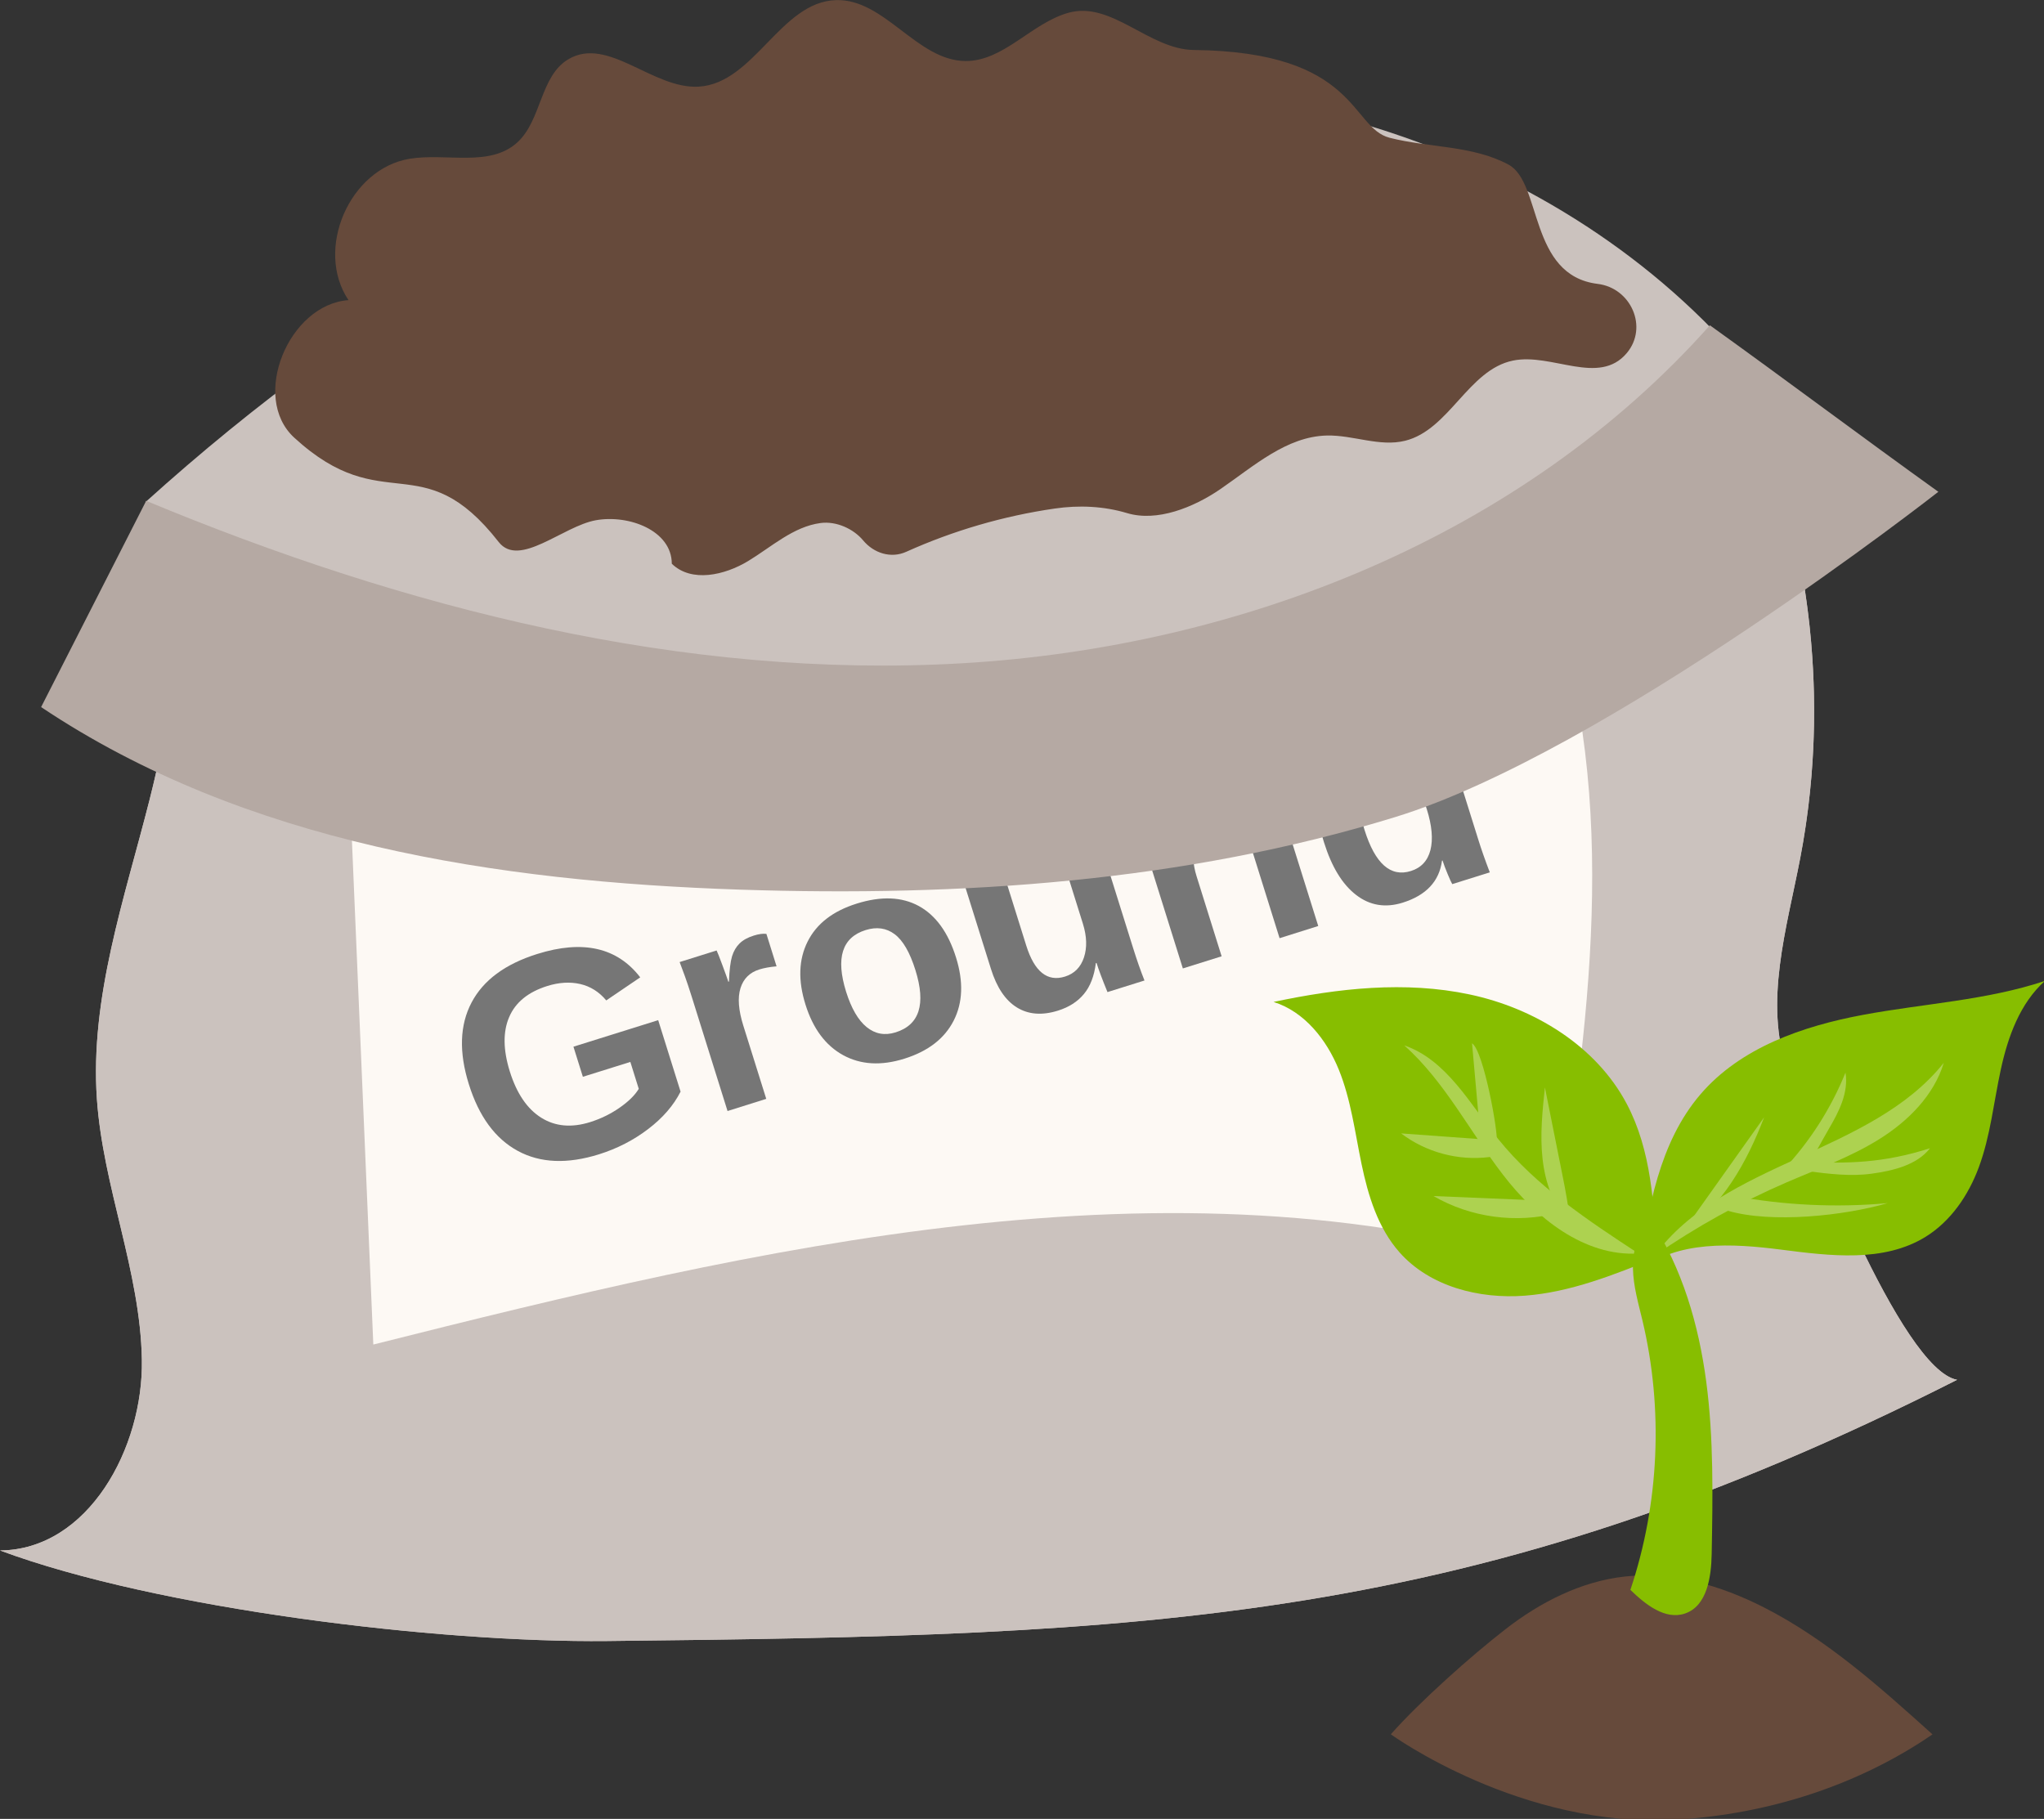 <?xml version="1.0" encoding="utf-8"?>
<!-- Generator: Adobe Illustrator 23.1.0, SVG Export Plug-In . SVG Version: 6.00 Build 0)  -->
<svg version="1.1" id="Layer_1" xmlns="http://www.w3.org/2000/svg" xmlns:xlink="http://www.w3.org/1999/xlink" x="0px" y="0px"
	 viewBox="0 0 527 469" style="enable-background:new 0 0 527 469;" xml:space="preserve">
<rect x="0" y="0" width="527" height="469" fill="#333333" stroke="none"/>
<style type="text/css">
	.st0{fill:#CBC2BE;}
	.st1{fill:#FDF9F4;}
	.st2{fill:#767676;}
	.st3{fill:#B5A9A3;}
	.st4{fill:#664A3B;}
	.st5{fill:#87BE00;}
	.st6{fill:#ADD250;}
</style>
<g>
	<g>
		<path class="st0" d="M460.87,275.99c-6.15-17.49-0.2-36.58,3.29-54.79c8.65-45.07,1.45-93.02-20.06-133.55
			C392.39,32.49,310.07,12.73,235.5,25.2C160.94,37.66,93.66,78.78,37.54,129.43c11.24,23.64,7.43,51.55,0.99,76.92
			c-6.44,25.37-15.34,50.85-13.55,76.97c1.56,22.73,11.19,44.45,11.6,67.23C37,373.32,22.78,399.6,0,399.79
			c40.68,15.12,113.07,23.81,156.47,23.35c140.24-1.5,223.01-4.01,348.13-67.36C490.13,353.16,465.74,289.86,460.87,275.99z"/>
		<path class="st0" d="M460.87,275.99c-6.15-17.49-0.2-36.58,3.29-54.79c7.03-36.61,3.59-75.13-9.48-110.03
			c-29.57,50.18-90.57,68.84-149.62,72.9c-42.7,2.94-87.27,3.96-129.86,0.07c-46.12-4.22-88.19-18.72-131.37-32.96
			c2.46,18.06-0.75,37.25-5.3,55.18c-6.44,25.37-15.34,50.85-13.55,76.97c1.56,22.73,11.19,44.45,11.6,67.23
			C37,373.32,22.78,399.6,0,399.79c40.68,15.12,113.07,23.81,156.47,23.35c140.24-1.5,223.01-4.01,348.13-67.36
			C490.13,353.16,465.74,289.86,460.87,275.99z"/>
		<path class="st1" d="M401.1,157.86c-102.25,22.16-206.76,33.88-311.38,34.92c2.18,51.3,4.35,102.61,6.53,153.91
			c99.63-25.09,205.23-50.11,303.57-20.38C408.91,270.36,417.87,212.01,401.1,157.86z"/>
		<g>
			<path class="st2" d="M152.14,289.34c2.73-0.86,5.25-2.08,7.56-3.68c2.31-1.6,3.98-3.23,4.99-4.9l-2.17-6.94l-12.24,3.83
				l-2.43-7.76l21.85-6.84l5.77,18.43c-1.8,3.56-4.59,6.78-8.36,9.65c-3.78,2.88-7.99,5.04-12.67,6.51
				c-8.16,2.55-15.14,2.27-20.94-0.88c-5.81-3.15-10.01-8.87-12.61-17.17c-2.59-8.26-2.36-15.27,0.67-21.05
				c3.04-5.79,8.69-9.97,16.97-12.56c11.76-3.69,20.61-1.67,26.54,6.03l-8.76,5.95c-1.84-2.21-4.08-3.62-6.72-4.23
				c-2.64-0.6-5.46-0.43-8.48,0.51c-4.93,1.55-8.21,4.21-9.83,8.01c-1.63,3.78-1.57,8.47,0.17,14.05c1.78,5.67,4.47,9.63,8.09,11.9
				C143.14,290.46,147.34,290.84,152.14,289.34z"/>
			<path class="st2" d="M187.58,286.48l-9.23-29.47c-0.66-2.1-1.25-3.86-1.75-5.25c-0.5-1.4-0.96-2.62-1.37-3.69l9.53-2.99
				c0.21,0.4,0.71,1.66,1.5,3.8c0.8,2.14,1.31,3.56,1.53,4.27l0.15-0.05c0.12-3.01,0.4-5.18,0.8-6.52c0.42-1.35,1.06-2.44,1.94-3.31
				c0.87-0.86,2.09-1.54,3.66-2.03c1.28-0.4,2.37-0.55,3.26-0.44l2.62,8.37c-1.73,0.15-3.21,0.42-4.44,0.8
				c-2.49,0.78-4.12,2.4-4.87,4.85c-0.76,2.46-0.51,5.65,0.73,9.62l5.92,18.9L187.58,286.48z"/>
			<path class="st2" d="M246.48,246.86c1.96,6.24,1.76,11.68-0.59,16.3c-2.36,4.63-6.59,7.9-12.71,9.82
				c-6,1.88-11.26,1.57-15.8-0.91c-4.53-2.49-7.77-6.84-9.71-13.06c-1.94-6.19-1.76-11.59,0.55-16.21
				c2.31-4.62,6.53-7.89,12.68-9.81c6.28-1.97,11.62-1.76,16,0.63C241.27,236.02,244.47,240.44,246.48,246.86z M236.02,250.14
				c-1.43-4.58-3.22-7.66-5.36-9.26c-2.14-1.6-4.63-1.95-7.48-1.06c-6.07,1.9-7.75,7.2-5.03,15.91c1.35,4.29,3.11,7.33,5.3,9.11
				c2.19,1.78,4.68,2.23,7.48,1.35C237.07,264.26,238.77,258.92,236.02,250.14z"/>
			<path class="st2" d="M257.83,222.21l6.76,21.59c2.12,6.77,5.46,9.43,10,8.01c2.43-0.76,4.05-2.41,4.89-4.95
				c0.83-2.54,0.74-5.43-0.28-8.69l-6.46-20.63l10-3.13l9.36,29.89c1.02,3.28,2.02,6.11,2.98,8.52l-9.54,2.99
				c-1.36-3.33-2.3-5.83-2.82-7.52l-0.18,0.06c-0.42,3.33-1.44,5.99-3.08,7.96c-1.63,1.97-3.86,3.4-6.69,4.28
				c-4.08,1.28-7.6,1.01-10.57-0.81c-2.97-1.82-5.21-5.15-6.72-9.99l-7.66-24.44L257.83,222.21z"/>
			<path class="st2" d="M329.91,241.91l-6.76-21.6c-2.12-6.76-5.46-9.42-10.04-7.99c-2.42,0.76-4.04,2.41-4.88,4.94
				c-0.83,2.54-0.74,5.44,0.28,8.68l6.46,20.64l-10,3.13l-9.36-29.89c-0.65-2.06-1.21-3.75-1.68-5.04c-0.47-1.3-0.91-2.46-1.3-3.48
				l9.53-2.98c0.22,0.42,0.69,1.59,1.42,3.51c0.73,1.92,1.21,3.25,1.44,3.99l0.14-0.05c0.43-3.37,1.46-6.04,3.08-8
				c1.62-1.97,3.84-3.39,6.67-4.28c4.08-1.28,7.61-1,10.58,0.84c2.97,1.83,5.21,5.16,6.73,10l7.66,24.44L329.91,241.91z"/>
			<path class="st2" d="M374.43,227.97c-0.21-0.33-0.6-1.19-1.18-2.58c-0.58-1.39-1.02-2.56-1.32-3.51l-0.14,0.04
				c-0.7,5.32-4.08,8.93-10.13,10.83c-4.48,1.4-8.49,0.74-12.03-2c-3.55-2.73-6.29-7.24-8.26-13.53c-2-6.37-2.26-11.71-0.77-15.99
				c1.49-4.28,4.58-7.16,9.31-8.64c2.73-0.85,5.26-1.02,7.6-0.5c2.34,0.52,4.39,1.74,6.16,3.66l0.07-0.02l-2.05-6.31l-4.4-14.06
				l9.99-3.13l13.91,44.41c0.74,2.37,1.71,5.14,2.92,8.3L374.43,227.97z M367.87,208.65c-1.3-4.15-2.99-7.12-5.08-8.93
				c-2.09-1.81-4.48-2.28-7.19-1.44c-2.68,0.84-4.33,2.55-4.95,5.13c-0.63,2.57-0.24,6.1,1.15,10.55
				c2.73,8.73,6.72,12.28,11.97,10.63c2.63-0.82,4.31-2.62,5.03-5.38C369.51,216.44,369.21,212.92,367.87,208.65z"/>
		</g>
		<path class="st3" d="M10.6,182.32c52.54,35.16,117.54,45.01,180.38,47.08c56.8,1.87,114.31-1.99,168.72-18.71
			c54.4-16.72,140.06-83.88,140.06-83.88c-19.24-13.8-39.67-29.13-58.9-42.93c-48.39,54.38-120.71,82.93-192.68,87.14
			c-71.97,4.21-143.76-14.12-210.49-41.88C28.64,146.87,19.62,164.59,10.6,182.32z"/>
		<path class="st4" d="M275.48,3.29c11.14-3.1,20.77,9.48,32.33,9.6c42.31,0.47,40.3,20.04,50.49,22.64
			c10.18,2.6,21.35,1.93,30.61,6.9c8.7,4.67,5.21,28.59,23.01,30.77c8.61,1.05,13.09,11.18,7.52,17.83
			c-7.18,8.57-19.34-0.11-29.36,1.95c-11.51,2.36-16.4,17.84-27.8,20.67c-6.58,1.63-13.39-1.5-20.17-1.35
			c-10.41,0.24-18.87,7.92-27.45,13.81c-7.02,4.81-16.38,8.5-24.05,6.2c-6.03-1.81-12.45-2.09-18.67-1.18
			c-13.2,1.91-26.13,5.68-38.28,11.15c-3.95,1.78-8.36,0.38-11.13-2.95c-2.5-3-6.93-5-10.95-4.47c-7.03,0.93-12.6,6.11-18.66,9.79
			c-6.06,3.68-14.63,5.65-19.71,0.71c-0.02-8.6-11.13-12.74-19.6-11.21c-8.46,1.52-19.74,12.38-25.03,5.61
			c-19.8-25.34-29.62-5.7-52.73-26.92c-11.35-10.43-1.37-34.36,14-35.45c-8.77-13.06,0.25-33.9,15.77-36.45
			c9.42-1.55,20.61,2.23,27.7-4.16c6.36-5.73,5.87-17.17,13.25-21.52c10.21-6.02,21.78,7.8,33.61,7.08
			c14.29-0.87,21.06-21.88,35.37-22.31c12.55-0.38,20.84,15.62,33.39,15.71C258.81,15.78,265.95,5.95,275.48,3.29z"/>
	</g>
	<g>
		<path class="st4" d="M358.59,447.19c7.55-8.5,20.56-20.1,29.54-27.08c8.98-6.98,19.5-12.36,30.8-13.6
			c12.32-1.35,24.74,2.31,35.78,7.92c16.25,8.26,30,20.59,43.54,32.78c-19.34,13.27-42.48,20.55-65.89,21.98
			C392.26,471.64,358.59,447.19,358.59,447.19z"/>
		<path class="st5" d="M510.18,301.02c-2.66,7.17-7.19,13.85-13.69,17.88c-10.83,6.7-24.63,4.94-37.26,3.32
			c-12.63-1.62-26.78-2.45-36.71,5.51c2.43-16.11,5.28-33.14,15.87-45.52c10.33-12.08,26.38-17.64,42.01-20.54
			c15.63-2.91,31.75-3.72,46.83-8.74c-6.43,5.78-9.53,14.38-11.36,22.82C514.03,284.2,513.19,292.92,510.18,301.02z"/>
		<path class="st6" d="M460.62,304.88c-11.93,5.16-23.35,11.49-34.04,18.88c17.88-24.34,55.73-26.11,74.58-49.71
			c-2.56,8.41-9.2,15.05-16.66,19.7C477.04,298.41,468.69,301.39,460.62,304.88z"/>
		<path class="st6" d="M454.85,288.08c-7.05,9.92-14.11,19.85-21.16,29.77C444.08,311.12,450.42,299.64,454.85,288.08z"/>
		<path class="st6" d="M475.82,276.57c-3.73,9.24-9.19,17.78-16.01,25.05l6.94-2.71c1.24-1.19,2.83-4.51,4.71-7.71
			C474.12,286.69,476.66,281.73,475.82,276.57z"/>
		<path class="st6" d="M465.51,299.59c-0.5-0.02-1.06,0.19-1.3,0.63c-0.49,0.91,0.89,1.65,1.92,1.78
			c5.45,0.69,10.97,1.38,16.41,0.64c5.44-0.74,11.71-2.21,15.06-6.56C485.45,299.95,476.33,300.04,465.51,299.59z"/>
		<path class="st6" d="M486.69,310.23c-13.29,1.2-26.75,0.56-39.87-1.89l-1.34,3.85C456.74,315.49,475.44,313.5,486.69,310.23z"/>
		<path class="st5" d="M419.42,284.63c-7.94-15.02-23.88-24.68-40.5-28.21c-16.62-3.53-33.94-1.6-50.56,1.93
			c7.97,2.5,13.68,9.72,16.82,17.46c3.14,7.74,4.16,16.14,5.86,24.32c1.7,8.18,4.24,16.5,9.77,22.76
			c7.83,8.86,20.55,12.1,32.35,11.2c11.8-0.9,22.98-5.39,33.95-9.82C426.51,310.71,425.77,296.63,419.42,284.63z"/>
		<path class="st6" d="M386.28,293.7c-7.27-9.02-13.26-20.37-24.22-24.15c10.46,9.35,16.91,22.26,25.46,33.37
			c8.55,11.12,20.93,21.12,34.93,20.3C409.38,314.65,396.08,305.87,386.28,293.7z"/>
		<path class="st6" d="M398.32,280.38c-0.64,6.11-1.29,12.28-0.61,18.39c0.67,6.11,2.78,12.23,6.99,16.71
			c-0.21-4.22-1.04-8.38-1.87-12.52C401.33,295.43,399.83,287.91,398.32,280.38z"/>
		<path class="st6" d="M381.88,295.25c0.75,1.59,3.46,0.71,3.99-0.98c0.52-1.69-3.31-23.32-6.34-25.26
			C380.31,277.76,381.1,286.5,381.88,295.25z"/>
		<path class="st6" d="M383.97,298.35c0.91-0.12,1.94-0.35,2.4-1.16c0.51-0.91-0.05-2.11-0.92-2.67c-0.87-0.57-1.96-0.66-2.99-0.73
			c-7.07-0.51-14.14-1.03-21.21-1.54C367.64,297.12,375.98,299.36,383.97,298.35z"/>
		<path class="st6" d="M369.59,308.4c9.58,5.56,21.38,7.15,32.09,4.34c-0.33-1.02-0.66-2.04-0.99-3.05
			C390.32,309.26,379.96,308.82,369.59,308.4z"/>
		<path class="st5" d="M434.45,416.04c5.68-1.94,6.76-9.36,6.87-15.36c0.27-14.82,0.54-29.7-1.4-44.39
			c-1.94-14.69-6.19-29.3-14.31-41.7c-3.38,3.07-4.68,7.91-4.59,12.48s1.4,9.02,2.46,13.46c5.42,22.83,4.33,47.17-3.12,69.42
			C424.24,413.72,429.34,417.79,434.45,416.04z"/>
	</g>
</g>
</svg>
